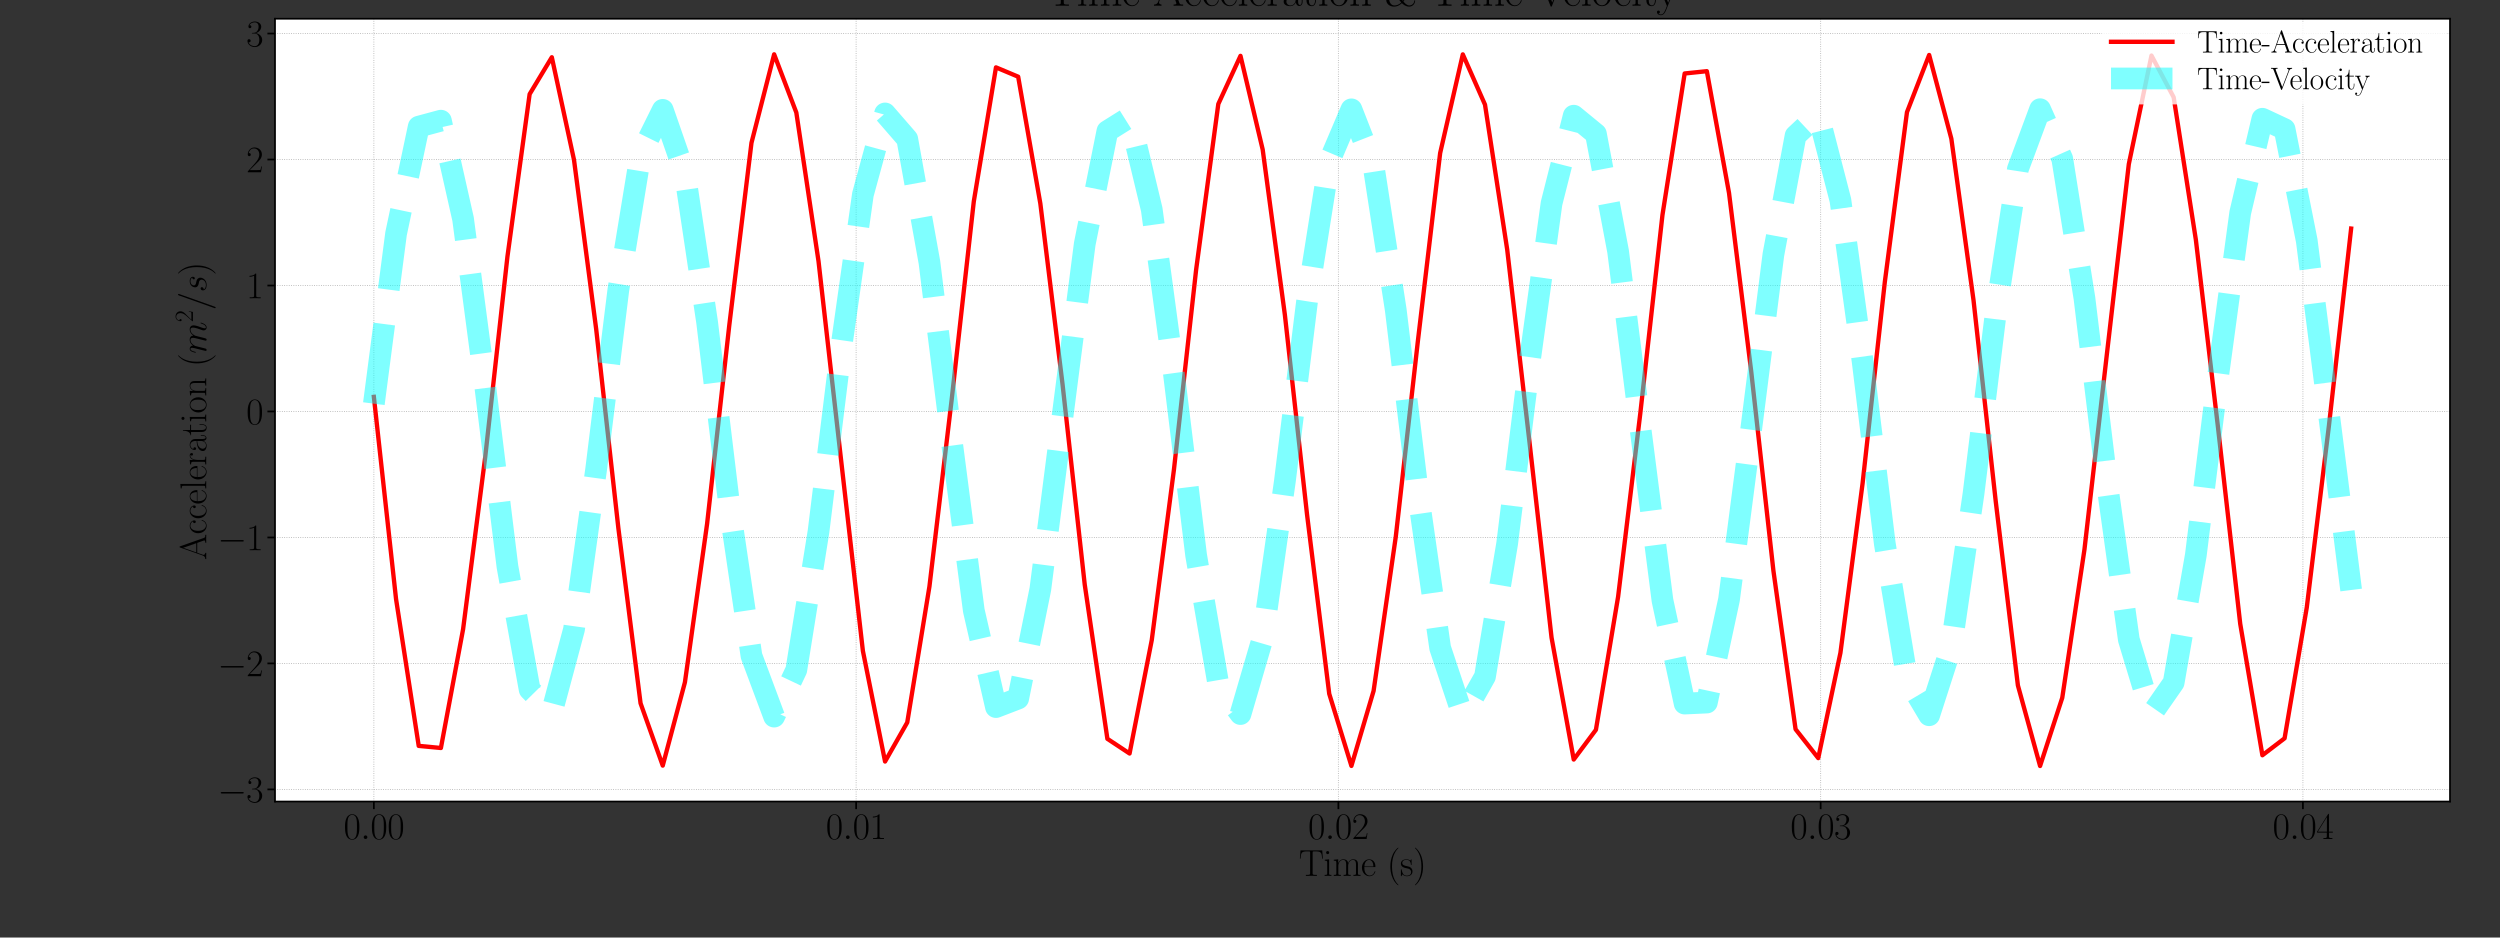 <?xml version="1.0" encoding="utf-8" standalone="no"?>
<!DOCTYPE svg PUBLIC "-//W3C//DTD SVG 1.1//EN"
  "http://www.w3.org/Graphics/SVG/1.1/DTD/svg11.dtd">
<svg xmlns:xlink="http://www.w3.org/1999/xlink" width="1152pt" height="432pt" viewBox="0 0 1152 432" xmlns="http://www.w3.org/2000/svg" version="1.1">
 <rect x="0" y="0" width="1152" height="432" fill="#333333" stroke="none"/>
 <defs>
  <style type="text/css">*{stroke-linejoin: round; stroke-linecap: butt}</style>
 </defs>
 <g id="figure_1">
  <g id="patch_1">
   <path d="M 0 432 
L 1152 432 
L 1152 0 
L 0 0 
L 0 432 
z
" style="fill: none"/>
  </g>
  <g id="axes_1">
   <g id="patch_2">
    <path d="M 126.72 369.36 
L 1128.96 369.36 
L 1128.96 8.64 
L 126.72 8.64 
z
" style="fill: #ffffff"/>
   </g>
   <g id="matplotlib.axis_1">
    <g id="xtick_1">
     <g id="line2d_1">
      <path d="M 172.276 369.36 
L 172.276 8.64 
" clip-path="url(#p5a5dbbaa35)" style="fill: none; stroke-dasharray: 0.4,0.66; stroke-dashoffset: 0; stroke: #b0b0b0; stroke-width: 0.4"/>
     </g>
     <g id="line2d_2">
      <defs>
       <path id="m74d1fbc885" d="M 0 0 
L 0 3.5 
" style="stroke: #000000; stroke-width: 0.8"/>
      </defs>
      <g>
       <use xlink:href="#m74d1fbc885" x="172.276" y="369.36" style="stroke: #000000; stroke-width: 0.8"/>
      </g>
     </g>
     <g id="text_1">
      <!-- $\mathdefault{0.00}$ -->
      <g transform="translate(158.322 386.621)scale(0.17 -0.17)">
       <defs>
        <path id="CMR17-30" d="M 2688 2038 
C 2688 2430 2682 3099 2413 3613 
C 2176 4063 1798 4224 1466 4224 
C 1158 4224 768 4082 525 3620 
C 269 3137 243 2539 243 2038 
C 243 1671 250 1112 448 623 
C 723 -39 1216 -128 1466 -128 
C 1760 -128 2208 -7 2470 604 
C 2662 1048 2688 1568 2688 2038 
z
M 1466 -26 
C 1056 -26 813 328 723 816 
C 653 1196 653 1749 653 2109 
C 653 2604 653 3015 736 3407 
C 858 3954 1216 4121 1466 4121 
C 1728 4121 2067 3947 2189 3420 
C 2272 3054 2278 2623 2278 2109 
C 2278 1691 2278 1176 2202 797 
C 2067 96 1690 -26 1466 -26 
z
" transform="scale(0.016)"/>
        <path id="CMMI12-3a" d="M 1178 307 
C 1178 492 1024 620 870 620 
C 685 620 557 467 557 313 
C 557 128 710 0 864 0 
C 1050 0 1178 153 1178 307 
z
" transform="scale(0.016)"/>
       </defs>
       <use xlink:href="#CMR17-30" transform="scale(0.996)"/>
       <use xlink:href="#CMMI12-3a" transform="translate(45.69 0)scale(0.996)"/>
       <use xlink:href="#CMR17-30" transform="translate(72.788 0)scale(0.996)"/>
       <use xlink:href="#CMR17-30" transform="translate(118.478 0)scale(0.996)"/>
      </g>
     </g>
    </g>
    <g id="xtick_2">
     <g id="line2d_3">
      <path d="M 394.503 369.36 
L 394.503 8.64 
" clip-path="url(#p5a5dbbaa35)" style="fill: none; stroke-dasharray: 0.4,0.66; stroke-dashoffset: 0; stroke: #b0b0b0; stroke-width: 0.4"/>
     </g>
     <g id="line2d_4">
      <g>
       <use xlink:href="#m74d1fbc885" x="394.503" y="369.36" style="stroke: #000000; stroke-width: 0.8"/>
      </g>
     </g>
     <g id="text_2">
      <!-- $\mathdefault{0.01}$ -->
      <g transform="translate(380.548 386.621)scale(0.17 -0.17)">
       <defs>
        <path id="CMR17-31" d="M 1702 4083 
C 1702 4217 1696 4224 1606 4224 
C 1357 3927 979 3833 621 3820 
C 602 3820 570 3820 563 3808 
C 557 3795 557 3782 557 3648 
C 755 3648 1088 3686 1344 3839 
L 1344 467 
C 1344 243 1331 166 781 166 
L 589 166 
L 589 0 
C 896 6 1216 12 1523 12 
C 1830 12 2150 6 2458 0 
L 2458 166 
L 2266 166 
C 1715 166 1702 236 1702 467 
L 1702 4083 
z
" transform="scale(0.016)"/>
       </defs>
       <use xlink:href="#CMR17-30" transform="scale(0.996)"/>
       <use xlink:href="#CMMI12-3a" transform="translate(45.69 0)scale(0.996)"/>
       <use xlink:href="#CMR17-30" transform="translate(72.788 0)scale(0.996)"/>
       <use xlink:href="#CMR17-31" transform="translate(118.478 0)scale(0.996)"/>
      </g>
     </g>
    </g>
    <g id="xtick_3">
     <g id="line2d_5">
      <path d="M 616.729 369.36 
L 616.729 8.64 
" clip-path="url(#p5a5dbbaa35)" style="fill: none; stroke-dasharray: 0.4,0.66; stroke-dashoffset: 0; stroke: #b0b0b0; stroke-width: 0.4"/>
     </g>
     <g id="line2d_6">
      <g>
       <use xlink:href="#m74d1fbc885" x="616.729" y="369.36" style="stroke: #000000; stroke-width: 0.8"/>
      </g>
     </g>
     <g id="text_3">
      <!-- $\mathdefault{0.02}$ -->
      <g transform="translate(602.774 386.621)scale(0.17 -0.17)">
       <defs>
        <path id="CMR17-32" d="M 2669 990 
L 2554 990 
C 2490 537 2438 460 2413 422 
C 2381 371 1920 371 1830 371 
L 602 371 
C 832 620 1280 1073 1824 1596 
C 2214 1966 2669 2400 2669 3033 
C 2669 3788 2067 4224 1395 4224 
C 691 4224 262 3603 262 3027 
C 262 2777 448 2745 525 2745 
C 589 2745 781 2783 781 3007 
C 781 3206 614 3264 525 3264 
C 486 3264 448 3257 422 3244 
C 544 3788 915 4057 1306 4057 
C 1862 4057 2227 3616 2227 3033 
C 2227 2477 1901 1998 1536 1583 
L 262 147 
L 262 0 
L 2515 0 
L 2669 990 
z
" transform="scale(0.016)"/>
       </defs>
       <use xlink:href="#CMR17-30" transform="scale(0.996)"/>
       <use xlink:href="#CMMI12-3a" transform="translate(45.69 0)scale(0.996)"/>
       <use xlink:href="#CMR17-30" transform="translate(72.788 0)scale(0.996)"/>
       <use xlink:href="#CMR17-32" transform="translate(118.478 0)scale(0.996)"/>
      </g>
     </g>
    </g>
    <g id="xtick_4">
     <g id="line2d_7">
      <path d="M 838.955 369.36 
L 838.955 8.64 
" clip-path="url(#p5a5dbbaa35)" style="fill: none; stroke-dasharray: 0.4,0.66; stroke-dashoffset: 0; stroke: #b0b0b0; stroke-width: 0.4"/>
     </g>
     <g id="line2d_8">
      <g>
       <use xlink:href="#m74d1fbc885" x="838.955" y="369.36" style="stroke: #000000; stroke-width: 0.8"/>
      </g>
     </g>
     <g id="text_4">
      <!-- $\mathdefault{0.03}$ -->
      <g transform="translate(825.001 386.621)scale(0.17 -0.17)">
       <defs>
        <path id="CMR17-33" d="M 1414 2176 
C 1984 2176 2234 1673 2234 1094 
C 2234 322 1824 25 1453 25 
C 1114 25 563 193 390 691 
C 422 678 454 678 486 678 
C 640 678 755 780 755 947 
C 755 1132 614 1216 486 1216 
C 378 1216 211 1164 211 927 
C 211 335 787 -128 1466 -128 
C 2176 -128 2720 432 2720 1087 
C 2720 1718 2208 2176 1600 2246 
C 2086 2347 2554 2776 2554 3353 
C 2554 3856 2048 4224 1472 4224 
C 890 4224 378 3862 378 3347 
C 378 3123 544 3084 627 3084 
C 762 3084 877 3167 877 3334 
C 877 3500 762 3584 627 3584 
C 602 3584 570 3584 544 3571 
C 730 3999 1235 4076 1459 4076 
C 1683 4076 2106 3966 2106 3347 
C 2106 3167 2080 2851 1862 2574 
C 1670 2329 1453 2316 1242 2297 
C 1210 2297 1062 2284 1037 2284 
C 992 2278 966 2272 966 2227 
C 966 2182 973 2176 1101 2176 
L 1414 2176 
z
" transform="scale(0.016)"/>
       </defs>
       <use xlink:href="#CMR17-30" transform="scale(0.996)"/>
       <use xlink:href="#CMMI12-3a" transform="translate(45.69 0)scale(0.996)"/>
       <use xlink:href="#CMR17-30" transform="translate(72.788 0)scale(0.996)"/>
       <use xlink:href="#CMR17-33" transform="translate(118.478 0)scale(0.996)"/>
      </g>
     </g>
    </g>
    <g id="xtick_5">
     <g id="line2d_9">
      <path d="M 1061.181 369.36 
L 1061.181 8.64 
" clip-path="url(#p5a5dbbaa35)" style="fill: none; stroke-dasharray: 0.4,0.66; stroke-dashoffset: 0; stroke: #b0b0b0; stroke-width: 0.4"/>
     </g>
     <g id="line2d_10">
      <g>
       <use xlink:href="#m74d1fbc885" x="1061.181" y="369.36" style="stroke: #000000; stroke-width: 0.8"/>
      </g>
     </g>
     <g id="text_5">
      <!-- $\mathdefault{0.04}$ -->
      <g transform="translate(1047.227 386.621)scale(0.17 -0.17)">
       <defs>
        <path id="CMR17-34" d="M 2150 4147 
C 2150 4281 2144 4288 2029 4288 
L 128 1254 
L 128 1088 
L 1779 1088 
L 1779 460 
C 1779 230 1766 166 1318 166 
L 1197 166 
L 1197 0 
C 1402 12 1747 12 1965 12 
C 2182 12 2528 12 2733 0 
L 2733 166 
L 2611 166 
C 2163 166 2150 230 2150 460 
L 2150 1088 
L 2803 1088 
L 2803 1254 
L 2150 1254 
L 2150 4147 
z
M 1798 3723 
L 1798 1254 
L 256 1254 
L 1798 3723 
z
" transform="scale(0.016)"/>
       </defs>
       <use xlink:href="#CMR17-30" transform="scale(0.996)"/>
       <use xlink:href="#CMMI12-3a" transform="translate(45.69 0)scale(0.996)"/>
       <use xlink:href="#CMR17-30" transform="translate(72.788 0)scale(0.996)"/>
       <use xlink:href="#CMR17-34" transform="translate(118.478 0)scale(0.996)"/>
      </g>
     </g>
    </g>
    <g id="text_6">
     <!-- Time (s) -->
     <g transform="translate(598.496 403.603)scale(0.17 -0.17)">
      <defs>
       <path id="CMR17-54" d="M 3981 4332 
L 288 4332 
L 179 2924 
L 294 2924 
C 378 3981 467 4166 1453 4166 
C 1568 4166 1754 4166 1805 4159 
C 1926 4140 1926 4064 1926 3917 
L 1926 465 
C 1926 236 1907 166 1376 166 
L 1197 166 
L 1197 0 
C 1504 6 1824 12 2138 12 
C 2451 12 2771 6 3078 0 
L 3078 166 
L 2899 166 
C 2368 166 2349 236 2349 465 
L 2349 3917 
C 2349 4057 2349 4134 2464 4159 
C 2515 4166 2701 4166 2816 4166 
C 3795 4166 3891 3981 3974 2924 
L 4090 2924 
L 3981 4332 
z
" transform="scale(0.016)"/>
       <path id="CMR17-69" d="M 992 3961 
C 992 4102 877 4224 730 4224 
C 589 4224 467 4108 467 3961 
C 467 3820 582 3699 730 3699 
C 870 3699 992 3814 992 3961 
z
M 243 2745 
L 243 2579 
C 602 2579 653 2540 653 2231 
L 653 443 
C 653 198 627 166 218 166 
L 218 0 
C 371 12 646 12 806 12 
C 960 12 1222 12 1370 0 
L 1370 166 
C 992 166 979 205 979 436 
L 979 2816 
L 243 2745 
z
" transform="scale(0.016)"/>
       <path id="CMR17-6d" d="M 4326 1954 
C 4326 2276 4269 2816 3507 2816 
C 3072 2816 2771 2520 2656 2173 
L 2650 2173 
C 2573 2700 2195 2816 1837 2816 
C 1331 2816 1069 2424 973 2166 
L 966 2166 
L 966 2816 
L 211 2745 
L 211 2578 
C 589 2578 646 2540 646 2231 
L 646 443 
C 646 198 621 166 211 166 
L 211 0 
C 365 12 646 12 813 12 
C 979 12 1267 12 1421 0 
L 1421 166 
C 1011 166 986 192 986 443 
L 986 1678 
C 986 2269 1344 2713 1792 2713 
C 2266 2713 2317 2289 2317 1980 
L 2317 443 
C 2317 198 2291 166 1882 166 
L 1882 0 
C 2035 12 2317 12 2483 12 
C 2650 12 2938 12 3091 0 
L 3091 166 
C 2682 166 2656 192 2656 443 
L 2656 1678 
C 2656 2269 3014 2713 3462 2713 
C 3936 2713 3987 2289 3987 1980 
L 3987 443 
C 3987 198 3962 166 3552 166 
L 3552 0 
C 3706 12 3987 12 4154 12 
C 4320 12 4608 12 4762 0 
L 4762 166 
C 4352 166 4326 192 4326 443 
L 4326 1954 
z
" transform="scale(0.016)"/>
       <path id="CMR17-65" d="M 2438 1503 
C 2464 1529 2464 1542 2464 1606 
C 2464 2251 2118 2816 1389 2816 
C 710 2816 173 2175 173 1394 
C 173 554 781 -64 1459 -64 
C 2176 -64 2458 619 2458 755 
C 2458 800 2419 800 2406 800 
C 2362 800 2355 787 2330 709 
C 2189 270 1837 51 1504 51 
C 1229 51 954 206 781 490 
C 582 819 582 1200 582 1503 
L 2438 1503 
z
M 589 1600 
C 634 2511 1126 2713 1382 2713 
C 1818 2713 2112 2308 2118 1600 
L 589 1600 
z
" transform="scale(0.016)"/>
       <path id="CMR17-28" d="M 1958 -1562 
C 1958 -1556 1958 -1543 1939 -1524 
C 1645 -1223 858 -403 858 1596 
C 858 3595 1632 4408 1946 4729 
C 1946 4735 1958 4748 1958 4767 
C 1958 4787 1939 4800 1914 4800 
C 1843 4800 1299 4325 986 3620 
C 666 2909 576 2218 576 1603 
C 576 1141 621 360 1005 -467 
C 1312 -1133 1837 -1600 1914 -1600 
C 1946 -1600 1958 -1588 1958 -1562 
z
" transform="scale(0.016)"/>
       <path id="CMR17-73" d="M 1978 2688 
C 1978 2803 1971 2809 1933 2809 
C 1907 2809 1901 2803 1824 2707 
C 1805 2681 1747 2617 1728 2592 
C 1523 2809 1235 2816 1126 2816 
C 416 2816 160 2444 160 2073 
C 160 1497 813 1363 998 1324 
C 1402 1241 1542 1216 1677 1100 
C 1760 1024 1901 883 1901 652 
C 1901 384 1747 38 1158 38 
C 602 38 403 460 288 1024 
C 269 1113 269 1120 218 1120 
C 166 1120 160 1113 160 985 
L 160 64 
C 160 -52 166 -58 205 -58 
C 237 -58 243 -52 275 0 
C 314 57 410 211 448 275 
C 576 102 800 -64 1158 -64 
C 1792 -64 2131 281 2131 780 
C 2131 1107 1958 1280 1875 1356 
C 1683 1555 1459 1600 1190 1651 
C 838 1728 390 1817 390 2208 
C 390 2374 480 2726 1126 2726 
C 1811 2726 1850 2086 1862 1881 
C 1869 1849 1901 1843 1920 1843 
C 1978 1843 1978 1862 1978 1971 
L 1978 2688 
z
" transform="scale(0.016)"/>
       <path id="CMR17-29" d="M 1683 1596 
C 1683 2057 1638 2839 1254 3665 
C 947 4332 422 4800 346 4800 
C 326 4800 301 4793 301 4761 
C 301 4748 307 4742 314 4729 
C 621 4408 1402 3595 1402 1603 
C 1402 -396 627 -1210 314 -1530 
C 307 -1543 301 -1549 301 -1562 
C 301 -1594 326 -1600 346 -1600 
C 416 -1600 960 -1127 1274 -422 
C 1594 289 1683 981 1683 1596 
z
" transform="scale(0.016)"/>
      </defs>
      <use xlink:href="#CMR17-54" transform="scale(0.996)"/>
      <use xlink:href="#CMR17-69" transform="translate(66.51 0)scale(0.996)"/>
      <use xlink:href="#CMR17-6d" transform="translate(91.381 0)scale(0.996)"/>
      <use xlink:href="#CMR17-65" transform="translate(168.301 0)scale(0.996)"/>
      <use xlink:href="#CMR17-28" transform="translate(238.862 0)scale(0.996)"/>
      <use xlink:href="#CMR17-73" transform="translate(274.143 0)scale(0.996)"/>
      <use xlink:href="#CMR17-29" transform="translate(309.944 0)scale(0.996)"/>
     </g>
    </g>
   </g>
   <g id="matplotlib.axis_2">
    <g id="ytick_1">
     <g id="line2d_11">
      <path d="M 126.72 363.758 
L 1128.96 363.758 
" clip-path="url(#p5a5dbbaa35)" style="fill: none; stroke-dasharray: 0.4,0.66; stroke-dashoffset: 0; stroke: #b0b0b0; stroke-width: 0.4"/>
     </g>
     <g id="line2d_12">
      <defs>
       <path id="m8c332fcafd" d="M 0 0 
L -3.5 0 
" style="stroke: #000000; stroke-width: 0.8"/>
      </defs>
      <g>
       <use xlink:href="#m8c332fcafd" x="126.72" y="363.758" style="stroke: #000000; stroke-width: 0.8"/>
      </g>
     </g>
     <g id="text_7">
      <!-- $\mathdefault{−3}$ -->
      <g transform="translate(100.28 369.638)scale(0.17 -0.17)">
       <defs>
        <path id="CMSY10-0" d="M 4218 1472 
C 4326 1472 4442 1472 4442 1600 
C 4442 1728 4326 1728 4218 1728 
L 755 1728 
C 646 1728 531 1728 531 1600 
C 531 1472 646 1472 755 1472 
L 4218 1472 
z
" transform="scale(0.016)"/>
       </defs>
       <use xlink:href="#CMSY10-0" transform="scale(0.996)"/>
       <use xlink:href="#CMR17-33" transform="translate(77.487 0)scale(0.996)"/>
      </g>
     </g>
    </g>
    <g id="ytick_2">
     <g id="line2d_13">
      <path d="M 126.72 305.709 
L 1128.96 305.709 
" clip-path="url(#p5a5dbbaa35)" style="fill: none; stroke-dasharray: 0.4,0.66; stroke-dashoffset: 0; stroke: #b0b0b0; stroke-width: 0.4"/>
     </g>
     <g id="line2d_14">
      <g>
       <use xlink:href="#m8c332fcafd" x="126.72" y="305.709" style="stroke: #000000; stroke-width: 0.8"/>
      </g>
     </g>
     <g id="text_8">
      <!-- $\mathdefault{−2}$ -->
      <g transform="translate(100.28 311.59)scale(0.17 -0.17)">
       <use xlink:href="#CMSY10-0" transform="scale(0.996)"/>
       <use xlink:href="#CMR17-32" transform="translate(77.487 0)scale(0.996)"/>
      </g>
     </g>
    </g>
    <g id="ytick_3">
     <g id="line2d_15">
      <path d="M 126.72 247.66 
L 1128.96 247.66 
" clip-path="url(#p5a5dbbaa35)" style="fill: none; stroke-dasharray: 0.4,0.66; stroke-dashoffset: 0; stroke: #b0b0b0; stroke-width: 0.4"/>
     </g>
     <g id="line2d_16">
      <g>
       <use xlink:href="#m8c332fcafd" x="126.72" y="247.66" style="stroke: #000000; stroke-width: 0.8"/>
      </g>
     </g>
     <g id="text_9">
      <!-- $\mathdefault{−1}$ -->
      <g transform="translate(100.28 253.541)scale(0.17 -0.17)">
       <use xlink:href="#CMSY10-0" transform="scale(0.996)"/>
       <use xlink:href="#CMR17-31" transform="translate(77.487 0)scale(0.996)"/>
      </g>
     </g>
    </g>
    <g id="ytick_4">
     <g id="line2d_17">
      <path d="M 126.72 189.611 
L 1128.96 189.611 
" clip-path="url(#p5a5dbbaa35)" style="fill: none; stroke-dasharray: 0.4,0.66; stroke-dashoffset: 0; stroke: #b0b0b0; stroke-width: 0.4"/>
     </g>
     <g id="line2d_18">
      <g>
       <use xlink:href="#m8c332fcafd" x="126.72" y="189.611" style="stroke: #000000; stroke-width: 0.8"/>
      </g>
     </g>
     <g id="text_10">
      <!-- $\mathdefault{0}$ -->
      <g transform="translate(113.453 195.492)scale(0.17 -0.17)">
       <use xlink:href="#CMR17-30" transform="scale(0.996)"/>
      </g>
     </g>
    </g>
    <g id="ytick_5">
     <g id="line2d_19">
      <path d="M 126.72 131.562 
L 1128.96 131.562 
" clip-path="url(#p5a5dbbaa35)" style="fill: none; stroke-dasharray: 0.4,0.66; stroke-dashoffset: 0; stroke: #b0b0b0; stroke-width: 0.4"/>
     </g>
     <g id="line2d_20">
      <g>
       <use xlink:href="#m8c332fcafd" x="126.72" y="131.562" style="stroke: #000000; stroke-width: 0.8"/>
      </g>
     </g>
     <g id="text_11">
      <!-- $\mathdefault{1}$ -->
      <g transform="translate(113.453 137.443)scale(0.17 -0.17)">
       <use xlink:href="#CMR17-31" transform="scale(0.996)"/>
      </g>
     </g>
    </g>
    <g id="ytick_6">
     <g id="line2d_21">
      <path d="M 126.72 73.514 
L 1128.96 73.514 
" clip-path="url(#p5a5dbbaa35)" style="fill: none; stroke-dasharray: 0.4,0.66; stroke-dashoffset: 0; stroke: #b0b0b0; stroke-width: 0.4"/>
     </g>
     <g id="line2d_22">
      <g>
       <use xlink:href="#m8c332fcafd" x="126.72" y="73.514" style="stroke: #000000; stroke-width: 0.8"/>
      </g>
     </g>
     <g id="text_12">
      <!-- $\mathdefault{2}$ -->
      <g transform="translate(113.453 79.394)scale(0.17 -0.17)">
       <use xlink:href="#CMR17-32" transform="scale(0.996)"/>
      </g>
     </g>
    </g>
    <g id="ytick_7">
     <g id="line2d_23">
      <path d="M 126.72 15.465 
L 1128.96 15.465 
" clip-path="url(#p5a5dbbaa35)" style="fill: none; stroke-dasharray: 0.4,0.66; stroke-dashoffset: 0; stroke: #b0b0b0; stroke-width: 0.4"/>
     </g>
     <g id="line2d_24">
      <g>
       <use xlink:href="#m8c332fcafd" x="126.72" y="15.465" style="stroke: #000000; stroke-width: 0.8"/>
      </g>
     </g>
     <g id="text_13">
      <!-- $\mathdefault{3}$ -->
      <g transform="translate(113.453 21.345)scale(0.17 -0.17)">
       <use xlink:href="#CMR17-33" transform="scale(0.996)"/>
      </g>
     </g>
    </g>
    <g id="text_14">
     <!-- Acceleration $(m^2/s)$ -->
     <g transform="translate(95.046 258.027)rotate(-90)scale(0.17 -0.17)">
      <defs>
       <path id="CMR17-41" d="M 2323 4441 
C 2291 4524 2278 4544 2214 4544 
C 2150 4544 2138 4524 2106 4441 
L 749 580 
C 627 236 371 166 147 166 
L 147 0 
C 262 12 518 12 640 12 
C 800 12 1056 12 1210 0 
L 1210 166 
C 909 179 864 382 864 459 
C 864 516 877 548 890 586 
L 1229 1536 
L 2906 1536 
L 3290 453 
C 3322 376 3322 363 3322 338 
C 3322 166 3046 166 2925 166 
L 2925 0 
C 3110 12 3443 12 3642 12 
C 3808 12 4128 12 4282 0 
L 4282 166 
C 3942 166 3827 166 3744 402 
L 2323 4441 
z
M 2067 3924 
L 2848 1702 
L 1286 1702 
L 2067 3924 
z
" transform="scale(0.016)"/>
       <path id="CMR17-63" d="M 2234 2240 
C 2112 2240 1933 2240 1933 2015 
C 1933 1836 2080 1785 2163 1785 
C 2208 1785 2394 1804 2394 2028 
C 2394 2476 1958 2816 1466 2816 
C 787 2816 211 2201 211 1379 
C 211 521 813 -64 1466 -64 
C 2259 -64 2458 676 2458 747 
C 2458 773 2451 792 2406 792 
C 2362 792 2355 786 2330 702 
C 2163 180 1798 51 1523 51 
C 1114 51 621 431 621 1385 
C 621 2358 1094 2700 1472 2700 
C 1722 2700 2093 2582 2234 2240 
z
" transform="scale(0.016)"/>
       <path id="CMR17-6c" d="M 979 4416 
L 218 4345 
L 218 4179 
C 595 4179 653 4141 653 3835 
L 653 439 
C 653 198 627 166 218 166 
L 218 0 
C 371 12 653 12 813 12 
C 979 12 1261 12 1414 0 
L 1414 166 
C 1005 166 979 191 979 439 
L 979 4416 
z
" transform="scale(0.016)"/>
       <path id="CMR17-72" d="M 960 1517 
C 960 2134 1222 2713 1702 2713 
C 1747 2713 1792 2707 1837 2687 
C 1837 2687 1696 2642 1696 2475 
C 1696 2321 1818 2257 1914 2257 
C 1990 2257 2131 2302 2131 2482 
C 2131 2687 1926 2816 1709 2816 
C 1222 2816 1011 2340 947 2115 
L 941 2115 
L 941 2816 
L 198 2745 
L 198 2578 
C 576 2578 634 2540 634 2231 
L 634 443 
C 634 198 608 166 198 166 
L 198 0 
C 352 12 646 12 813 12 
C 998 12 1325 12 1498 0 
L 1498 166 
C 1037 166 960 166 960 455 
L 960 1517 
z
" transform="scale(0.016)"/>
       <path id="CMR17-61" d="M 2304 1656 
C 2304 2048 2304 2275 2035 2534 
C 1798 2751 1523 2816 1306 2816 
C 800 2816 435 2408 435 1977 
C 435 1740 627 1728 666 1728 
C 749 1728 896 1779 896 1958 
C 896 2118 774 2188 666 2188 
C 640 2188 608 2182 589 2176 
C 723 2594 1069 2713 1293 2713 
C 1613 2713 1965 2421 1965 1875 
L 1965 1632 
C 1587 1619 1133 1568 774 1373 
C 371 1147 256 822 256 576 
C 256 77 832 -64 1171 -64 
C 1523 -64 1850 135 1990 505 
C 2003 219 2182 -39 2464 -39 
C 2598 -39 2938 51 2938 563 
L 2938 926 
L 2822 926 
L 2822 557 
C 2822 161 2650 109 2566 109 
C 2304 109 2304 446 2304 732 
L 2304 1656 
z
M 1965 887 
C 1965 323 1568 38 1216 38 
C 896 38 646 278 646 576 
C 646 771 730 1114 1101 1322 
C 1408 1497 1760 1523 1965 1536 
L 1965 887 
z
" transform="scale(0.016)"/>
       <path id="CMR17-74" d="M 966 2585 
L 1862 2585 
L 1862 2752 
L 966 2752 
L 966 3968 
L 851 3968 
C 838 3292 614 2700 70 2687 
L 70 2585 
L 627 2585 
L 627 778 
C 627 655 627 -64 1370 -64 
C 1747 -64 1965 308 1965 784 
L 1965 1151 
L 1850 1151 
L 1850 790 
C 1850 347 1677 51 1408 51 
C 1222 51 966 179 966 765 
L 966 2585 
z
" transform="scale(0.016)"/>
       <path id="CMR17-6f" d="M 2758 1356 
C 2758 2176 2163 2816 1466 2816 
C 768 2816 173 2176 173 1356 
C 173 550 768 -64 1466 -64 
C 2163 -64 2758 550 2758 1356 
z
M 1466 51 
C 1165 51 909 230 762 480 
C 602 768 582 1126 582 1408 
C 582 1676 595 2009 762 2297 
C 890 2508 1139 2713 1466 2713 
C 1754 2713 1997 2553 2150 2329 
C 2349 2028 2349 1606 2349 1408 
C 2349 1158 2336 774 2163 467 
C 1984 172 1709 51 1466 51 
z
" transform="scale(0.016)"/>
       <path id="CMR17-6e" d="M 2656 1954 
C 2656 2282 2592 2816 1837 2816 
C 1331 2816 1069 2424 973 2166 
L 966 2166 
L 966 2816 
L 211 2745 
L 211 2578 
C 589 2578 646 2540 646 2231 
L 646 443 
C 646 198 621 166 211 166 
L 211 0 
C 365 12 646 12 813 12 
C 979 12 1267 12 1421 0 
L 1421 166 
C 1011 166 986 192 986 443 
L 986 1678 
C 986 2269 1344 2713 1792 2713 
C 2266 2713 2317 2289 2317 1980 
L 2317 443 
C 2317 198 2291 166 1882 166 
L 1882 0 
C 2035 12 2317 12 2483 12 
C 2650 12 2938 12 3091 0 
L 3091 166 
C 2682 166 2656 192 2656 443 
L 2656 1954 
z
" transform="scale(0.016)"/>
       <path id="CMMI12-6d" d="M 1318 1870 
C 1331 1909 1491 2228 1728 2432 
C 1894 2585 2112 2687 2362 2687 
C 2618 2687 2707 2496 2707 2241 
C 2707 2202 2707 2075 2630 1775 
L 2470 1117 
C 2419 925 2298 453 2285 383 
C 2259 287 2221 121 2221 95 
C 2221 6 2291 -64 2387 -64 
C 2579 -64 2611 83 2669 313 
L 3053 1838 
C 3066 1890 3398 2687 4102 2687 
C 4358 2687 4448 2496 4448 2241 
C 4448 1883 4198 1187 4058 804 
C 4000 651 3968 568 3968 453 
C 3968 166 4166 -64 4474 -64 
C 5069 -64 5293 874 5293 913 
C 5293 945 5267 970 5229 970 
C 5171 970 5165 951 5133 842 
C 4986 332 4749 64 4493 64 
C 4429 64 4326 70 4326 274 
C 4326 440 4403 645 4429 715 
C 4544 1021 4832 1775 4832 2145 
C 4832 2528 4608 2816 4122 2816 
C 3693 2816 3347 2573 3091 2196 
C 3072 2541 2861 2816 2381 2816 
C 1811 2816 1510 2413 1395 2253 
C 1376 2617 1114 2816 832 2816 
C 646 2816 499 2726 378 2483 
C 262 2253 173 1864 173 1838 
C 173 1813 198 1781 243 1781 
C 294 1781 301 1787 339 1934 
C 435 2311 557 2687 813 2687 
C 960 2687 1011 2585 1011 2394 
C 1011 2253 947 2004 902 1807 
L 723 1117 
C 698 996 627 708 595 593 
C 550 427 480 127 480 95 
C 480 6 550 -64 646 -64 
C 723 -64 813 -26 864 70 
C 877 102 934 325 966 453 
L 1107 1028 
L 1318 1870 
z
" transform="scale(0.016)"/>
       <path id="CMMI12-3d" d="M 2746 4563 
C 2746 4569 2784 4665 2784 4678 
C 2784 4755 2720 4800 2669 4800 
C 2637 4800 2579 4800 2528 4659 
L 384 -1364 
C 384 -1370 346 -1466 346 -1479 
C 346 -1556 410 -1600 461 -1600 
C 499 -1600 557 -1594 602 -1460 
L 2746 4563 
z
" transform="scale(0.016)"/>
       <path id="CMMI12-73" d="M 1459 1290 
C 1568 1271 1741 1233 1779 1227 
C 1862 1201 2150 1099 2150 793 
C 2150 595 1971 64 1229 64 
C 1094 64 614 83 486 447 
C 742 414 870 614 870 755 
C 870 889 781 960 653 960 
C 512 960 326 851 326 563 
C 326 176 710 -64 1222 -64 
C 2195 -64 2483 665 2483 998 
C 2483 1093 2483 1271 2278 1475 
C 2118 1627 1965 1659 1619 1729 
C 1446 1767 1171 1824 1171 2111 
C 1171 2239 1286 2687 1894 2687 
C 2163 2687 2426 2589 2490 2368 
C 2208 2368 2195 2124 2195 2118 
C 2195 1983 2317 1945 2374 1945 
C 2464 1945 2643 2015 2643 2284 
C 2643 2546 2400 2816 1901 2816 
C 1062 2816 838 2169 838 1907 
C 838 1424 1312 1322 1459 1290 
z
" transform="scale(0.016)"/>
      </defs>
      <use xlink:href="#CMR17-41" transform="scale(0.996)"/>
      <use xlink:href="#CMR17-63" transform="translate(69.072 0)scale(0.996)"/>
      <use xlink:href="#CMR17-63" transform="translate(109.558 0)scale(0.996)"/>
      <use xlink:href="#CMR17-65" transform="translate(150.044 0)scale(0.996)"/>
      <use xlink:href="#CMR17-6c" transform="translate(190.529 0)scale(0.996)"/>
      <use xlink:href="#CMR17-65" transform="translate(215.4 0)scale(0.996)"/>
      <use xlink:href="#CMR17-72" transform="translate(255.886 0)scale(0.996)"/>
      <use xlink:href="#CMR17-61" transform="translate(291.167 0)scale(0.996)"/>
      <use xlink:href="#CMR17-74" transform="translate(336.857 0)scale(0.996)"/>
      <use xlink:href="#CMR17-69" transform="translate(372.138 0)scale(0.996)"/>
      <use xlink:href="#CMR17-6f" transform="translate(397.009 0)scale(0.996)"/>
      <use xlink:href="#CMR17-6e" transform="translate(442.7 0)scale(0.996)"/>
      <use xlink:href="#CMR17-28" transform="translate(523.671 0)scale(0.996)"/>
      <use xlink:href="#CMMI12-6d" transform="translate(558.952 0)scale(0.996)"/>
      <use xlink:href="#CMR17-32" transform="translate(644.279 36.154)scale(0.697)"/>
      <use xlink:href="#CMMI12-3d" transform="translate(676.76 0)scale(0.996)"/>
      <use xlink:href="#CMMI12-73" transform="translate(725.535 0)scale(0.996)"/>
      <use xlink:href="#CMR17-29" transform="translate(771.485 0)scale(0.996)"/>
     </g>
    </g>
   </g>
   <g id="line2d_25">
    <path d="M 172.276 182.878 
L 182.499 276.046 
L 192.943 343.706 
L 203.166 344.67 
L 213.388 289.963 
L 223.611 210.404 
L 233.833 118.193 
L 244.055 43.378 
L 254.278 26.384 
L 264.5 73.66 
L 274.723 151.697 
L 284.945 243.389 
L 295.167 324.069 
L 305.39 352.79 
L 315.612 314.401 
L 325.835 241.341 
L 336.057 149.861 
L 346.279 65.819 
L 356.724 25.036 
L 366.946 51.87 
L 377.169 120.356 
L 387.391 210.405 
L 397.614 299.928 
L 407.836 350.899 
L 418.059 332.903 
L 428.281 270.273 
L 438.503 184.381 
L 448.726 92.834 
L 458.948 31.05 
L 469.171 35.341 
L 479.393 93.82 
L 489.615 177.035 
L 499.838 269.335 
L 510.282 340.447 
L 520.505 347.21 
L 530.727 294.989 
L 540.95 216.409 
L 551.172 124.308 
L 561.394 47.932 
L 571.617 25.742 
L 581.839 68.891 
L 592.062 145.015 
L 602.284 237.106 
L 612.506 319.696 
L 622.729 352.922 
L 632.951 318.37 
L 643.174 247.325 
L 653.396 156.834 
L 663.618 70.551 
L 674.063 25.061 
L 684.285 48.216 
L 694.508 114.95 
L 704.73 203.201 
L 714.953 293.805 
L 725.175 349.987 
L 735.397 336.299 
L 745.62 275.001 
L 755.842 190.562 
L 766.065 99.04 
L 776.287 33.862 
L 786.509 32.801 
L 796.732 88.942 
L 806.954 171.141 
L 817.177 262.909 
L 827.399 336.035 
L 837.844 349.326 
L 848.066 300.853 
L 858.289 222.658 
L 868.511 130.061 
L 878.733 51.682 
L 888.956 25.339 
L 899.178 63.9 
L 909.401 138.383 
L 919.623 230.939 
L 929.845 315.838 
L 940.068 352.964 
L 950.29 321.531 
L 960.513 253.253 
L 970.735 164.189 
L 980.957 75.621 
L 991.402 25.607 
L 1001.624 44.812 
L 1011.847 110.459 
L 1022.069 197.067 
L 1032.292 287.447 
L 1042.514 348.018 
L 1052.736 340.21 
L 1062.959 279.922 
L 1073.181 196.078 
L 1083.404 105.322 
" clip-path="url(#p5a5dbbaa35)" style="fill: none; stroke: #ff0000; stroke-width: 2; stroke-linecap: square"/>
   </g>
   <g id="line2d_26">
    <path d="M 172.276 186.01 
L 182.499 107.699 
L 192.943 58.371 
L 203.166 55.607 
L 213.388 100.962 
L 223.611 178.208 
L 233.833 261.102 
L 244.055 317.739 
L 254.278 328.151 
L 264.5 290.02 
L 274.723 216.071 
L 284.945 133.493 
L 295.167 71.25 
L 305.39 50.624 
L 315.612 80.045 
L 325.835 148.457 
L 336.057 232.97 
L 346.279 302.233 
L 356.724 330.21 
L 366.946 308.671 
L 377.169 244.944 
L 387.391 161.97 
L 397.614 89.637 
L 407.836 52.275 
L 418.059 64.057 
L 428.281 120.89 
L 438.503 202.847 
L 448.726 281.323 
L 458.948 325.819 
L 469.171 321.886 
L 479.393 271.477 
L 489.615 191.85 
L 499.838 112.448 
L 510.282 60.411 
L 520.505 54.011 
L 530.727 96.532 
L 540.95 172.35 
L 551.172 255.862 
L 561.394 315.199 
L 571.617 329.034 
L 581.839 294.059 
L 592.062 221.814 
L 602.284 138.899 
L 612.506 74.402 
L 622.729 50.386 
L 632.951 76.575 
L 643.174 142.891 
L 653.396 227.218 
L 663.618 298.565 
L 674.063 329.866 
L 684.285 311.741 
L 694.508 250.404 
L 704.73 167.695 
L 714.953 93.706 
L 725.175 53.313 
L 735.397 61.702 
L 745.62 115.857 
L 755.842 196.878 
L 766.065 276.675 
L 776.287 324.207 
L 786.509 323.732 
L 796.732 276.264 
L 806.954 197.727 
L 817.177 117.317 
L 827.399 62.533 
L 837.844 52.743 
L 848.066 92.301 
L 858.289 166.481 
L 868.511 250.511 
L 878.733 312.385 
L 888.956 329.58 
L 899.178 297.865 
L 909.401 227.462 
L 919.623 144.465 
L 929.845 77.878 
L 940.068 50.321 
L 950.29 73.194 
L 960.513 137.42 
L 970.735 221.393 
L 980.957 294.704 
L 991.402 329.203 
L 1001.624 314.531 
L 1011.847 255.738 
L 1022.069 173.479 
L 1032.292 98.026 
L 1042.514 54.72 
L 1052.736 59.504 
L 1062.959 110.982 
L 1073.181 190.933 
L 1083.404 271.875 
" clip-path="url(#p5a5dbbaa35)" style="fill: none; stroke-dasharray: 37,16; stroke-dashoffset: 0; stroke: #00ffff; stroke-opacity: 0.5; stroke-width: 10"/>
   </g>
   <g id="patch_3">
    <path d="M 126.72 369.36 
L 126.72 8.64 
" style="fill: none; stroke: #000000; stroke-width: 0.8; stroke-linejoin: miter; stroke-linecap: square"/>
   </g>
   <g id="patch_4">
    <path d="M 1128.96 369.36 
L 1128.96 8.64 
" style="fill: none; stroke: #000000; stroke-width: 0.8; stroke-linejoin: miter; stroke-linecap: square"/>
   </g>
   <g id="patch_5">
    <path d="M 126.72 369.36 
L 1128.96 369.36 
" style="fill: none; stroke: #000000; stroke-width: 0.8; stroke-linejoin: miter; stroke-linecap: square"/>
   </g>
   <g id="patch_6">
    <path d="M 126.72 8.64 
L 1128.96 8.64 
" style="fill: none; stroke: #000000; stroke-width: 0.8; stroke-linejoin: miter; stroke-linecap: square"/>
   </g>
   <g id="text_15">
    <!-- Time-Acceleration $\&amp;$ Time-Velocity -->
    <g transform="translate(482.548 2.64)scale(0.204 -0.204)">
     <defs>
      <path id="CMR17-2d" d="M 1632 1254 
L 1632 1536 
L 26 1536 
L 26 1254 
L 1632 1254 
z
" transform="scale(0.016)"/>
      <path id="CMR17-26" d="M 429 1357 
C 288 1195 211 1014 211 801 
C 211 271 704 -128 1306 -128 
C 1907 -128 2291 245 2419 368 
C 2592 206 2944 -128 3456 -128 
C 3910 -128 4294 219 4307 756 
L 4192 756 
C 4179 251 3763 38 3482 38 
C 3104 38 2790 419 2637 600 
C 2758 749 2963 1001 3386 1770 
C 3507 1984 3686 2307 3782 2391 
C 3872 2469 4019 2579 4339 2585 
L 4339 2752 
C 4218 2739 3949 2739 3821 2739 
C 3629 2739 3328 2739 3142 2752 
L 3142 2585 
C 3354 2585 3526 2495 3526 2320 
C 3526 2217 3379 1964 3104 1499 
C 3008 1331 2784 949 2560 697 
C 2464 820 1830 1641 1517 2475 
C 2176 3270 2246 3558 2246 3763 
C 2246 4019 2163 4544 1747 4544 
C 1370 4544 979 4198 979 3577 
C 979 3251 1030 2848 1222 2288 
L 429 1357 
z
M 1478 2598 
C 1357 2931 1286 3353 1286 3699 
C 1286 4262 1549 4441 1754 4441 
C 2112 4441 2131 3865 2131 3769 
C 2131 3545 2016 3225 1478 2598 
z
M 1267 2178 
C 1581 1460 2035 807 2336 458 
C 2022 161 1677 38 1363 38 
C 845 38 621 574 621 995 
C 621 1260 704 1525 870 1719 
L 1267 2178 
z
" transform="scale(0.016)"/>
      <path id="CMR17-56" d="M 3776 3762 
C 3834 3903 3936 4179 4365 4185 
L 4365 4352 
C 4218 4339 4051 4339 3891 4339 
C 3738 4339 3475 4339 3328 4352 
L 3328 4185 
C 3648 4166 3661 3942 3661 3903 
C 3661 3833 3642 3788 3622 3737 
L 2362 448 
L 1043 3903 
C 1024 3948 1011 3980 1011 4012 
C 1011 4185 1267 4185 1402 4185 
L 1402 4352 
C 1197 4339 896 4339 685 4339 
C 518 4339 218 4339 64 4352 
L 64 4185 
C 435 4185 506 4160 582 3955 
L 2106 -26 
C 2138 -116 2144 -128 2214 -128 
C 2285 -128 2291 -116 2323 -26 
L 3776 3762 
z
" transform="scale(0.016)"/>
      <path id="CMR17-79" d="M 2496 2183 
C 2656 2579 2944 2585 3034 2585 
L 3034 2752 
C 2912 2745 2752 2739 2630 2739 
C 2496 2739 2285 2739 2157 2752 
L 2157 2585 
C 2400 2566 2406 2384 2406 2332 
C 2406 2268 2394 2235 2362 2158 
L 1664 409 
L 902 2300 
C 870 2378 870 2423 870 2430 
C 870 2572 1018 2585 1171 2585 
L 1171 2752 
C 1018 2739 742 2739 582 2739 
C 410 2739 205 2739 64 2752 
L 64 2585 
C 410 2585 448 2553 531 2345 
L 1485 -31 
C 1197 -795 1030 -1242 627 -1242 
C 557 -1242 397 -1223 282 -1106 
C 429 -1093 493 -1002 493 -892 
C 493 -782 416 -685 288 -685 
C 147 -685 77 -782 77 -899 
C 77 -1158 339 -1344 627 -1344 
C 998 -1344 1229 -983 1357 -659 
L 2496 2183 
z
" transform="scale(0.016)"/>
     </defs>
     <use xlink:href="#CMR17-54" transform="scale(0.996)"/>
     <use xlink:href="#CMR17-69" transform="translate(66.51 0)scale(0.996)"/>
     <use xlink:href="#CMR17-6d" transform="translate(91.381 0)scale(0.996)"/>
     <use xlink:href="#CMR17-65" transform="translate(168.301 0)scale(0.996)"/>
     <use xlink:href="#CMR17-2d" transform="translate(208.786 0)scale(0.996)"/>
     <use xlink:href="#CMR17-41" transform="translate(238.862 0)scale(0.996)"/>
     <use xlink:href="#CMR17-63" transform="translate(307.935 0)scale(0.996)"/>
     <use xlink:href="#CMR17-63" transform="translate(348.42 0)scale(0.996)"/>
     <use xlink:href="#CMR17-65" transform="translate(388.906 0)scale(0.996)"/>
     <use xlink:href="#CMR17-6c" transform="translate(429.392 0)scale(0.996)"/>
     <use xlink:href="#CMR17-65" transform="translate(454.263 0)scale(0.996)"/>
     <use xlink:href="#CMR17-72" transform="translate(494.748 0)scale(0.996)"/>
     <use xlink:href="#CMR17-61" transform="translate(530.029 0)scale(0.996)"/>
     <use xlink:href="#CMR17-74" transform="translate(575.72 0)scale(0.996)"/>
     <use xlink:href="#CMR17-69" transform="translate(611 0)scale(0.996)"/>
     <use xlink:href="#CMR17-6f" transform="translate(635.871 0)scale(0.996)"/>
     <use xlink:href="#CMR17-6e" transform="translate(681.562 0)scale(0.996)"/>
     <use xlink:href="#CMR17-26" transform="translate(762.533 0)scale(0.996)"/>
     <use xlink:href="#CMR17-54" transform="translate(864.324 0)scale(0.996)"/>
     <use xlink:href="#CMR17-69" transform="translate(930.834 0)scale(0.996)"/>
     <use xlink:href="#CMR17-6d" transform="translate(955.705 0)scale(0.996)"/>
     <use xlink:href="#CMR17-65" transform="translate(1032.624 0)scale(0.996)"/>
     <use xlink:href="#CMR17-2d" transform="translate(1073.11 0)scale(0.996)"/>
     <use xlink:href="#CMR17-56" transform="translate(1103.186 0)scale(0.996)"/>
     <use xlink:href="#CMR17-65" transform="translate(1164.451 0)scale(0.996)"/>
     <use xlink:href="#CMR17-6c" transform="translate(1204.937 0)scale(0.996)"/>
     <use xlink:href="#CMR17-6f" transform="translate(1229.808 0)scale(0.996)"/>
     <use xlink:href="#CMR17-63" transform="translate(1278.101 0)scale(0.996)"/>
     <use xlink:href="#CMR17-69" transform="translate(1318.587 0)scale(0.996)"/>
     <use xlink:href="#CMR17-74" transform="translate(1343.458 0)scale(0.996)"/>
     <use xlink:href="#CMR17-79" transform="translate(1376.136 0)scale(0.996)"/>
    </g>
   </g>
   <g id="legend_1">
    <g id="patch_7">
     <path d="M 968.506 48.113 
L 1127.544 48.113 
L 1127.544 10.056 
L 968.506 10.056 
z
" style="fill: #ffffff; opacity: 0.8"/>
    </g>
    <g id="line2d_27">
     <path d="M 972.754 19.261 
L 986.915 19.261 
L 1001.076 19.261 
" style="fill: none; stroke: #ff0000; stroke-width: 2; stroke-linecap: square"/>
    </g>
    <g id="text_16">
     <!-- Time-Acceleration -->
     <g transform="translate(1012.405 24.217)scale(0.142 -0.142)">
      <use xlink:href="#CMR17-54" transform="scale(0.996)"/>
      <use xlink:href="#CMR17-69" transform="translate(66.51 0)scale(0.996)"/>
      <use xlink:href="#CMR17-6d" transform="translate(91.381 0)scale(0.996)"/>
      <use xlink:href="#CMR17-65" transform="translate(168.301 0)scale(0.996)"/>
      <use xlink:href="#CMR17-2d" transform="translate(208.786 0)scale(0.996)"/>
      <use xlink:href="#CMR17-41" transform="translate(238.862 0)scale(0.996)"/>
      <use xlink:href="#CMR17-63" transform="translate(307.935 0)scale(0.996)"/>
      <use xlink:href="#CMR17-63" transform="translate(348.42 0)scale(0.996)"/>
      <use xlink:href="#CMR17-65" transform="translate(388.906 0)scale(0.996)"/>
      <use xlink:href="#CMR17-6c" transform="translate(429.392 0)scale(0.996)"/>
      <use xlink:href="#CMR17-65" transform="translate(454.263 0)scale(0.996)"/>
      <use xlink:href="#CMR17-72" transform="translate(494.748 0)scale(0.996)"/>
      <use xlink:href="#CMR17-61" transform="translate(530.029 0)scale(0.996)"/>
      <use xlink:href="#CMR17-74" transform="translate(575.72 0)scale(0.996)"/>
      <use xlink:href="#CMR17-69" transform="translate(611 0)scale(0.996)"/>
      <use xlink:href="#CMR17-6f" transform="translate(635.871 0)scale(0.996)"/>
      <use xlink:href="#CMR17-6e" transform="translate(681.562 0)scale(0.996)"/>
     </g>
    </g>
    <g id="line2d_28">
     <path d="M 972.754 36.165 
L 986.915 36.165 
L 1001.076 36.165 
" style="fill: none; stroke-dasharray: 37,16; stroke-dashoffset: 0; stroke: #00ffff; stroke-opacity: 0.5; stroke-width: 10"/>
    </g>
    <g id="text_17">
     <!-- Time-Velocity -->
     <g transform="translate(1012.405 41.121)scale(0.142 -0.142)">
      <use xlink:href="#CMR17-54" transform="scale(0.996)"/>
      <use xlink:href="#CMR17-69" transform="translate(66.51 0)scale(0.996)"/>
      <use xlink:href="#CMR17-6d" transform="translate(91.381 0)scale(0.996)"/>
      <use xlink:href="#CMR17-65" transform="translate(168.301 0)scale(0.996)"/>
      <use xlink:href="#CMR17-2d" transform="translate(208.786 0)scale(0.996)"/>
      <use xlink:href="#CMR17-56" transform="translate(238.862 0)scale(0.996)"/>
      <use xlink:href="#CMR17-65" transform="translate(300.127 0)scale(0.996)"/>
      <use xlink:href="#CMR17-6c" transform="translate(340.613 0)scale(0.996)"/>
      <use xlink:href="#CMR17-6f" transform="translate(365.484 0)scale(0.996)"/>
      <use xlink:href="#CMR17-63" transform="translate(413.777 0)scale(0.996)"/>
      <use xlink:href="#CMR17-69" transform="translate(454.263 0)scale(0.996)"/>
      <use xlink:href="#CMR17-74" transform="translate(479.134 0)scale(0.996)"/>
      <use xlink:href="#CMR17-79" transform="translate(511.812 0)scale(0.996)"/>
     </g>
    </g>
   </g>
  </g>
 </g>
 <defs>
  <clipPath id="p5a5dbbaa35">
   <rect x="126.72" y="8.64" width="1002.24" height="360.72"/>
  </clipPath>
 </defs>
</svg>
